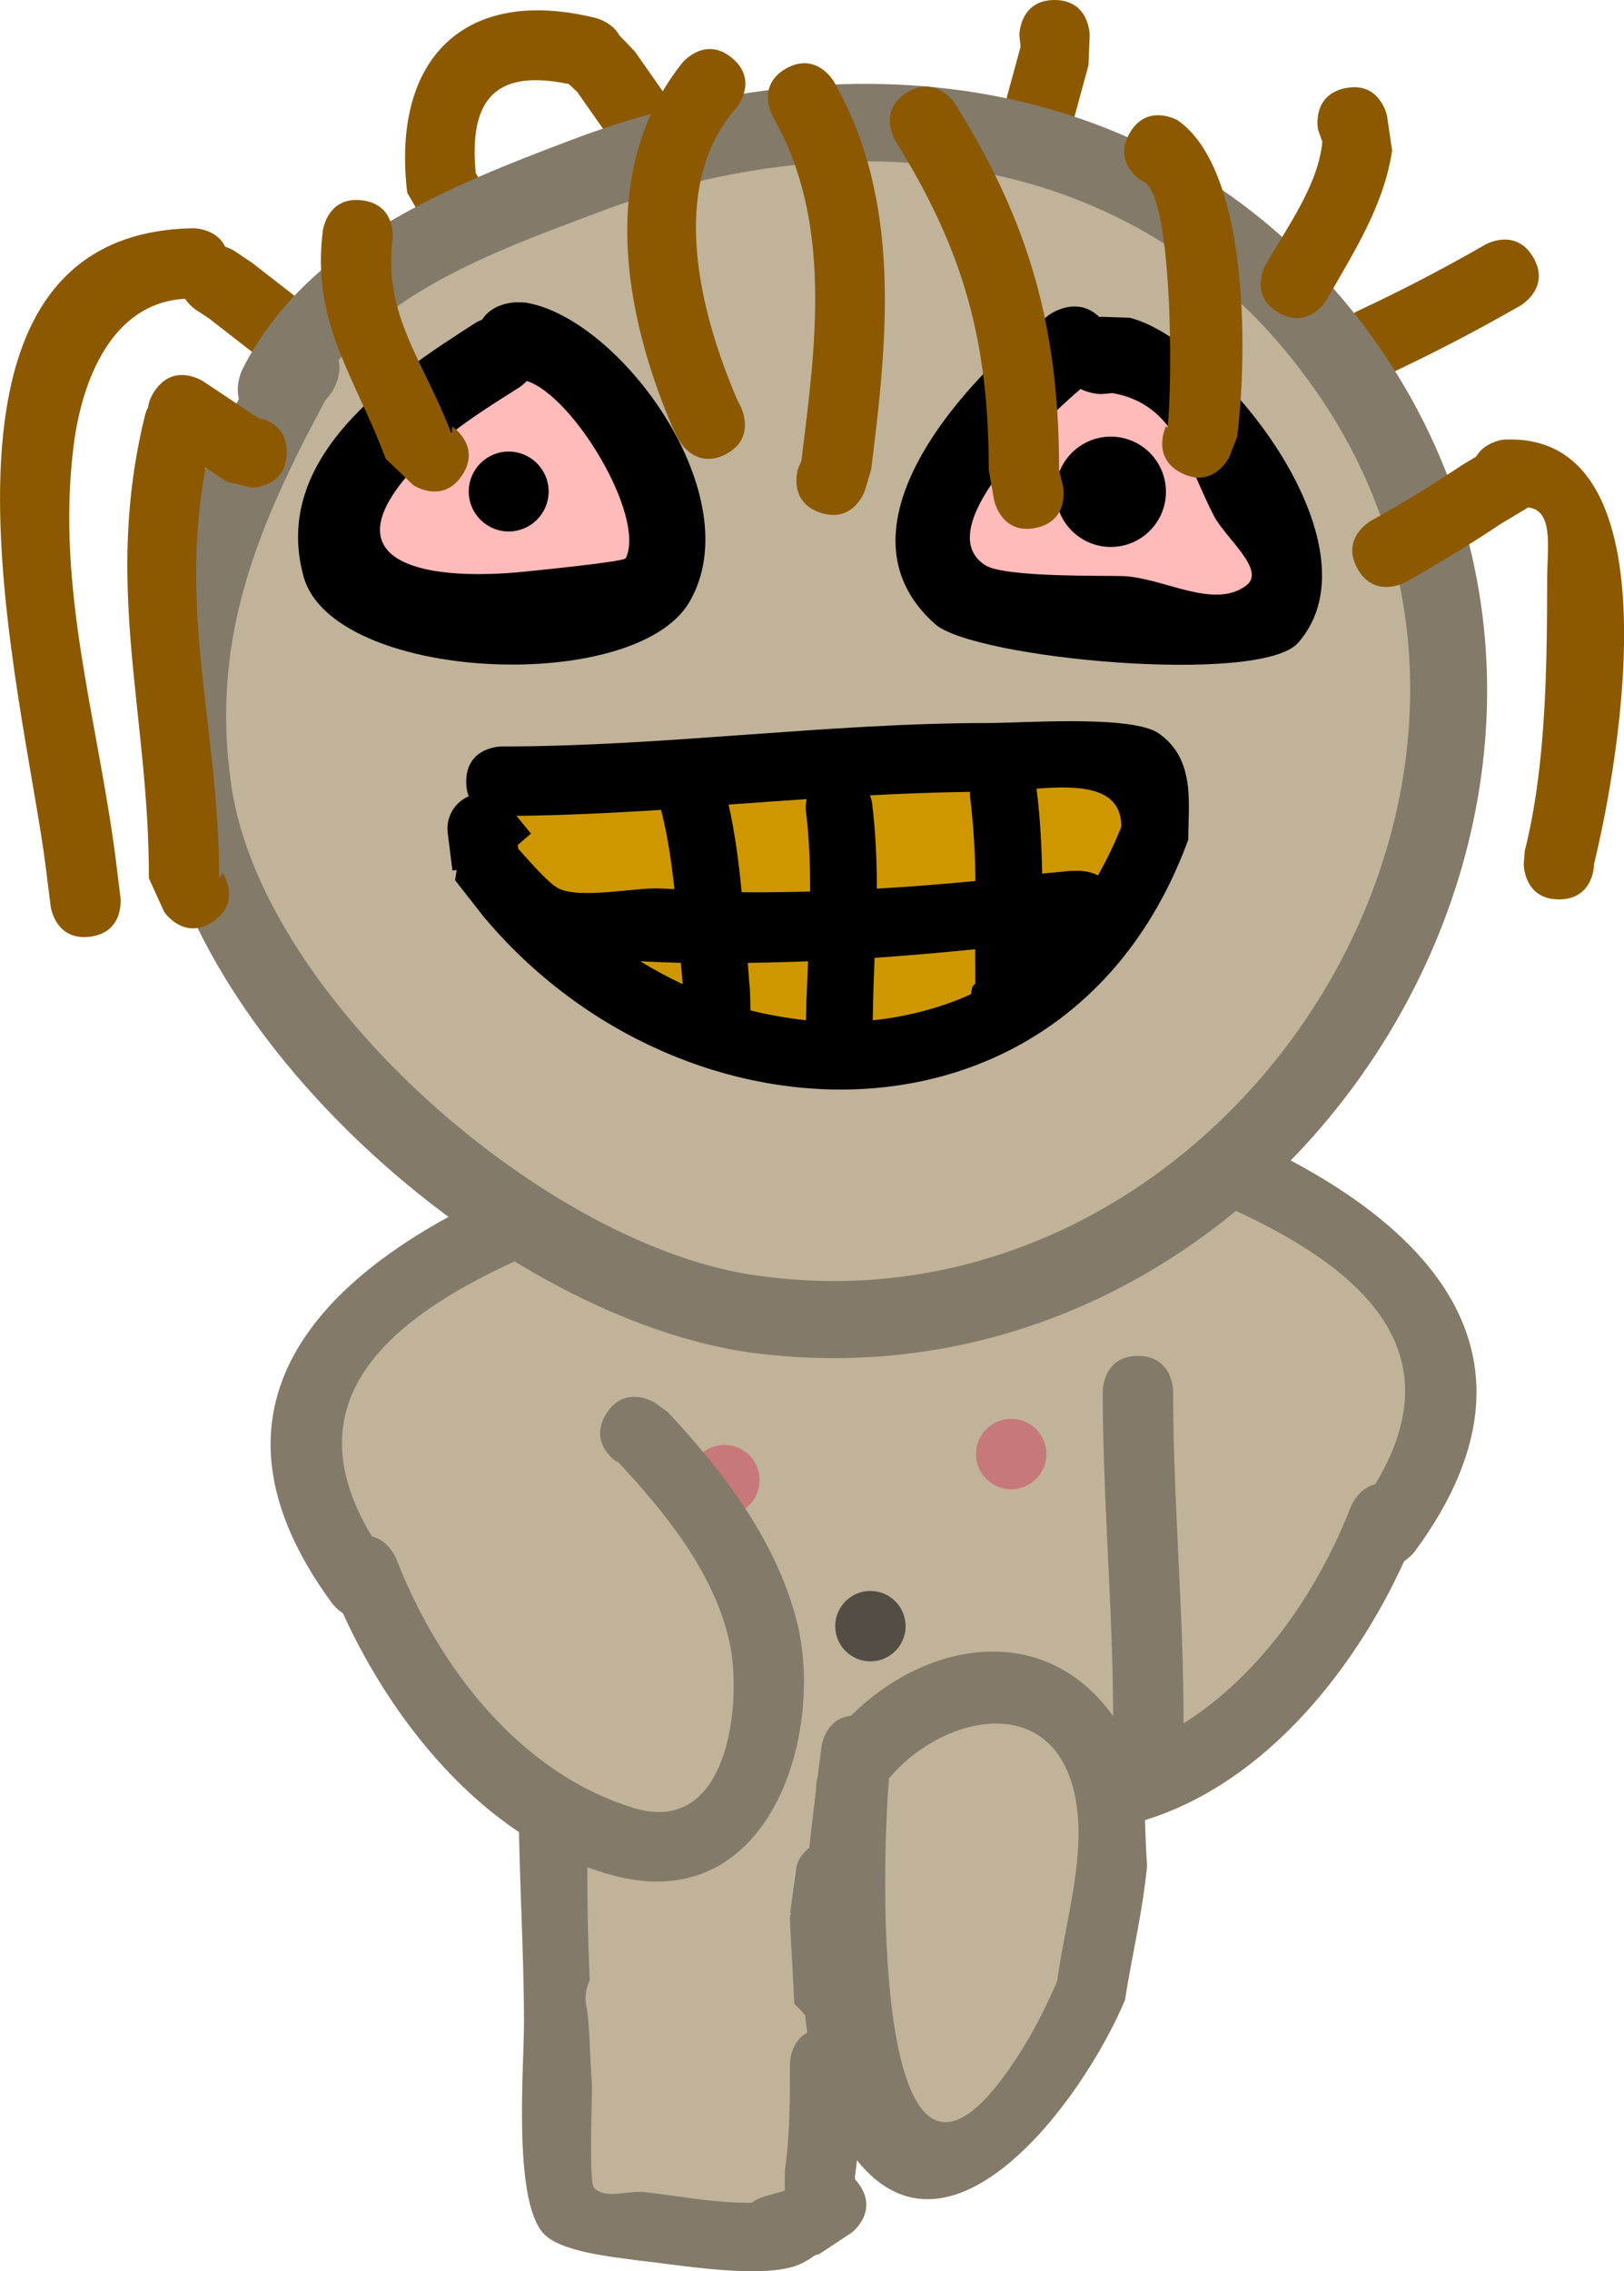 <svg version="1.1" xmlns="http://www.w3.org/2000/svg" xmlns:xlink="http://www.w3.org/1999/xlink" width="34.61" height="48.39" viewBox="0,0,34.61,48.39"><g transform="translate(-221.818,-140.52)"><g data-paper-data="{&quot;isPaintingLayer&quot;:true}" fill-rule="nonzero" stroke="none" stroke-width="0.5" stroke-linecap="butt" stroke-linejoin="miter" stroke-miterlimit="10" stroke-dasharray="" stroke-dashoffset="0" style="mix-blend-mode: normal"><path d="M247.382,165.18c0.078,0.042 0.125,0.081 0.125,0.081l0.458,0.398c3.949,2.212 5.678,5.681 1.955,9.213c-0.683,0.934 -1.353,1.79 -2.252,2.533c-1.894,1.562 -5.024,1.948 -5.495,-1.248c-0.34,-2.303 1.268,-5.056 3.248,-6.166l-0.155,-0.415l0.046,-0.017c-0.795,-0.581 -1.539,-1.349 -1.478,-2.148c0.04,-0.525 1.89,-2.545 2.281,-2.969c0,0 0.511,-0.549 1.06,-0.038c0.3,0.279 0.283,0.569 0.207,0.775z" data-paper-data="{&quot;index&quot;:null}" fill="#c0b39a"/><path d="M246.33,164.416c0.48,-0.576 1.056,-0.097 1.056,-0.097l-0.016,0.037c4.279,1.672 7.976,4.64 4.598,9.221c0,0 -0.082,0.112 -0.224,0.203c-1.109,2.44 -3.144,4.927 -5.824,5.602c-3.253,0.82 -4.424,-2.962 -3.868,-5.355c0.426,-1.748 1.552,-3.224 2.762,-4.527l0.287,-0.209c0,0 0.637,-0.395 1.033,0.242c0.395,0.637 -0.242,1.033 -0.242,1.033l0.02,-0.044c-1.015,1.087 -2.07,2.373 -2.4,3.848c-0.283,1.19 -0.039,4.19 2.028,3.561c2.454,-0.746 4.185,-3.04 5.068,-5.314c0,0 0.151,-0.387 0.517,-0.472c2.016,-3.328 -1.103,-5.143 -4.301,-6.392l-0.398,-0.281c0,0 -0.576,-0.48 -0.097,-1.056z" data-paper-data="{&quot;index&quot;:null}" fill="#847a69"/><path d="M247.41,165.863l0.222,0.552c0.353,0.823 0.67,1.664 0.985,2.502c0.093,0.325 0.216,0.769 0.348,1.29c-0.972,0.628 -1.763,1.568 -2.201,2.69l-0.016,-0.027l0.021,-0.003l-0.107,-0.875c-0.041,-0.375 -0.356,-0.662 -0.742,-0.662c-0.414,0 -0.674,0.271 -0.674,0.685c0,0.021 0.001,0.041 0.003,0.061l0.112,1.497l0.001,-0c-0,0.002 -0.001,0.005 -0.001,0.007c-0.078,0.633 -0.025,1.674 0.172,2.719c0.104,1.39 0.205,2.802 0.161,4.192c-0.815,0.16 -1.613,0.353 -2.292,0.806c-0.851,0.567 -0.829,1.911 -1.522,2.663c-0.374,0.406 -0.951,0.6 -1.468,0.847c0.043,-1.18 0.014,-2.213 -0.261,-3.315c0,-0.001 -0.002,-0.102 -0.002,-0.103l0.001,-0.006l0.216,-0.024l-0.104,-0.891c-0.037,-0.38 -0.368,-0.677 -0.757,-0.677c-0.386,0 -0.711,0.29 -0.753,0.665l-0.082,0.783l0.019,0.002l-0.024,0.044c-0.001,0.766 0.448,5.89 -0.337,6.118c-0.691,0.201 -2.046,-0.095 -2.745,-0.166c-0.358,-0.05 -0.839,0.181 -1.085,-0.084c-0.131,-0.141 -0.023,-2.349 -0.045,-2.675c-0.181,-2.677 -0.27,-5.564 0.085,-8.223c0.092,-0.692 0.37,-1.574 0.345,-2.298c0.066,-0.359 0.145,-0.724 0.222,-1.081l-0.034,-0.082l0.038,-0l0.003,-0.782c0,-0.414 -0.261,-0.683 -0.676,-0.683c-0.363,0 -0.663,0.254 -0.732,0.597l-0.216,0.98l0.169,0.038c-0.032,0.146 -0.061,0.289 -0.091,0.435c-0.027,0.085 -0.054,0.17 -0.079,0.255c-0.113,-1.692 -0.777,-3.395 -1.797,-4.924c0.241,-0.551 0.507,-1.09 0.795,-1.616c0.27,-0.055 0.453,-0.267 0.453,-0.267c2.112,-2.502 7.139,-1.171 10.058,-1.302c1.388,-0.063 2.954,-0.308 4.246,0.28z" data-paper-data="{&quot;noHover&quot;:false,&quot;origItem&quot;:[&quot;Path&quot;,{&quot;applyMatrix&quot;:true,&quot;segments&quot;:[[[496.43499,290.36259],[0,0],[-2.5848,-1.17581]],[[487.97232,289.8161],[2.77535,-0.1253],[-5.83683,0.26353]],[[467.94253,292.40451],[4.22399,-5.00478],[0,0]],[[467.04065,292.93661],[0.54007,-0.10999],[-2.58686,4.73015]],[[462.74809,308.31721],[-0.00361,-5.42119],[0.00052,0.7823]],[[463.40716,313.95383],[-0.99603,-0.56354],[2.47697,1.40145]],[[467.85663,312.01728],[-0.68556,1.91418],[0.16213,-2.29009]],[[469.04847,305.38632],[-0.68063,2.10294],[0.05884,-0.29223]],[[469.23279,304.51134],[-0.06392,0.29109],[0,0]],[468.89492,304.43626],[[469.33295,302.4651],[0,0],[0.13765,-0.68639]],[[470.80364,301.26165],[-0.7269,0],[0.82843,0]],[[472.30364,302.76165],[0,-0.82843],[0,0]],[472.30364,304.31721],[472.22701,304.31721],[[472.29469,304.48088],[0,0],[-0.15574,0.71307]],[[471.85883,306.6273],[0.13113,-0.71819],[0.05089,1.4485]],[[471.17926,311.18297],[0.18462,-1.38496],[-0.70876,5.31694]],[[470.96654,327.54421],[-0.3625,-5.35496],[0.04402,0.65029]],[[471.04523,332.88685],[-0.26208,-0.2819],[0.49196,0.52915]],[[473.2066,333.05036],[-0.71548,-0.10061],[1.3984,0.14085]],[[478.67406,333.37583],[-1.38221,0.40107],[1.57041,-0.45568]],[[479.30654,321.33511],[-0.00212,1.5314],[0,0]],[479.35432,321.24715],[479.31523,321.24227],[[479.53498,319.48423],[0,0],[0.08274,-0.75016]],[[481.02587,318.15054],[-0.77221,0],[0.7786,0]],[[482.51869,319.50288],[-0.07417,-0.75912],[0,0]],[482.73891,321.48489],[482.30218,321.53342],[[482.3008,321.54447],[0,0],[0.00001,0.00215]],[[482.30082,321.55093],[-0.00001,-0.00215],[0.68633,2.74861]],[[482.74519,330.18819],[0.16737,-3.1557],[-0.013,0.24515]],[[482.50156,330.95975],[0.12905,-0.26423],[-0.0751,0.68836]],[[482.14107,332.91845],[0.1698,-0.61036],[0.72575,0.49101]],[[486.3685,333.26168],[-0.39266,-0.00064],[0.77885,0.00126]],[[492.12257,333.34191],[-0.47462,0.33694],[1.35326,-0.96069]],[[493.08432,322.66845],[-0.00313,1.78255],[0.46966,-3.75727]],[[492.96593,311.26793],[0.28561,3.81615],[-0.39377,-2.09104]],[[492.63336,305.8747],[-0.15588,1.26694],[0.00057,-0.00467]],[[492.63509,305.8607],[-0.00058,0.00467],[0,0]],[492.63231,305.8609],[[492.41967,302.88397],[0,0],[-0.00326,-0.04034]],[[492.41476,302.76165],[0,0.04118],[0,-0.82843]],[[493.91476,301.26165],[-0.82843,0],[0.77221,0]],[[495.40564,302.59534],[-0.08274,-0.75016],[0,0]],[495.62539,304.35338],[495.58269,304.35872],[[495.63408,304.44622],[0,0],[0.00057,1.90117]],[[495.88986,310.1828],[-0.13802,-1.91996],[0.78614,3.33805]],[[499.49447,315.31377],[-1.84568,1.41247],[3.93334,-3.01012]],[[499.15688,296.56475],[1.08818,3.81386],[-0.62963,-1.67564]],[[497.2027,291.57475],[0.70559,1.64528],[0,0]],[496.76188,290.47383]],&quot;closed&quot;:true}]}" fill="#c0b39a"/><path d="M233.524,173.36c0.029,-0.146 0.06,-0.292 0.092,-0.437l-0.169,-0.038l0.219,-0.986c0.069,-0.343 0.372,-0.602 0.735,-0.602c0.414,0 0.75,0.336 0.75,0.75v0.778h-0.038l0.034,0.082c-0.078,0.357 -0.152,0.714 -0.218,1.073c0.025,0.724 -0.247,1.585 -0.34,2.278c-0.314,2.357 -0.297,4.86 -0.163,7.263c1.449,0.007 2.894,0.046 4.337,0.089c-0.041,-1.046 -0.111,-1.98 -0.11,-2.276l0.024,-0.044l-0.02,-0.002l0.11,-0.879c0.041,-0.375 0.359,-0.667 0.745,-0.667c0.389,0 0.709,0.297 0.746,0.676l0.11,0.991l-0.218,0.024l-0.001,0.006c0,0.001 0,0.002 0,0.003c0.182,0.73 0.257,1.459 0.275,2.218c0.551,0.016 1.101,0.032 1.652,0.044c-0.059,0.091 -0.124,0.177 -0.197,0.256c-0.658,0.714 -1.941,0.772 -2.423,1.615c-0.396,0.693 0.192,1.596 0.133,2.392c-0.009,0.116 -0.054,0.234 -0.121,0.354c-0.002,-0.001 -0.004,-0.002 -0.007,-0.003c-0.156,0.172 -0.338,0.315 -0.551,0.422c-0.75,0.377 -2.68,0.021 -3.488,-0.059c-0.533,-0.077 -1.671,-0.177 -2.03,-0.585c-0.646,-0.733 -0.406,-3.537 -0.407,-4.493c-0.002,-1.48 -0.102,-3.068 -0.116,-4.658c-0.045,0.033 -0.092,0.065 -0.139,0.095c0.309,-1.431 0.511,-2.745 0.672,-3.66c0.109,-0.62 0.132,-1.251 0.078,-1.882c0.014,-0.046 0.029,-0.093 0.044,-0.139zM234.523,187.11c0.246,0.265 0.723,0.031 1.081,0.082c0.699,0.07 2.043,0.363 2.734,0.163c0.338,-0.098 0.444,-1.088 0.454,-2.244c-1.435,-0.043 -2.871,-0.082 -4.312,-0.089c-0.017,0.768 -0.053,1.985 0.043,2.089z" fill="#847a69"/><path d="M245.022,178.698c0.164,1.255 -0.283,2.808 -0.449,4.055c-0.221,0.504 -0.486,1.019 -0.774,1.488c-3.339,5.447 -3.406,-3.286 -3.167,-6.23c1.274,-1.517 4.031,-2.058 4.39,0.687z" data-paper-data="{&quot;noHover&quot;:false,&quot;origItem&quot;:[&quot;Path&quot;,{&quot;applyMatrix&quot;:true,&quot;segments&quot;:[[[481.97189,357.48066],[2.35996,-2.81489],[-0.44323,5.46227]],[[487.74989,368.86194],[-6.18487,10.10691],[0.53241,-0.87003]],[[489.13713,366.13443],[-0.40877,0.93452],[0.30844,-2.31461]],[[489.98481,358.74748],[0.30369,2.32913],[-0.66392,-5.09193]]],&quot;closed&quot;:true}]}" fill="#c0b39a"/><path d="M233.488,166.291c-0.076,-0.206 -0.093,-0.496 0.207,-0.775c0.549,-0.511 1.06,0.038 1.06,0.038c0.391,0.425 2.241,2.444 2.281,2.969c0.061,0.798 -0.683,1.567 -1.478,2.148l0.046,0.017l-0.155,0.415c1.98,1.11 3.587,3.863 3.248,6.166c-0.471,3.196 -3.601,2.81 -5.495,1.248c-0.9,-0.742 -1.569,-1.598 -2.252,-2.533c-3.723,-3.532 -1.994,-7.001 1.955,-9.213l0.458,-0.398c0,0 0.047,-0.039 0.125,-0.081z" fill="#c0b39a"/><path d="M250.628,170.716c-0.335,0.671 -1.006,0.335 -1.006,0.335l-0.182,-0.093c-0.544,-0.235 -1.071,-0.516 -1.565,-0.843c0,0 -0.624,-0.416 -0.208,-1.04c0.416,-0.624 1.04,-0.208 1.04,-0.208c0.416,0.28 0.862,0.517 1.324,0.712l0.262,0.13c0,0 0.671,0.335 0.335,1.006z" fill="#c0b39a"/><path d="M246.291,178.575c-0.75,0 -0.75,-0.75 -0.75,-0.75v-0.667c0,-2.346 -0.222,-4.653 -0.222,-7c0,0 0,-0.75 0.75,-0.75c0.75,0 0.75,0.75 0.75,0.75c0,2.346 0.222,4.653 0.222,7v0.667c0,0 0,0.75 -0.75,0.75z" fill="#847a69"/><path d="M235.797,183.104c1.603,-1.429 4.652,0.467 3.227,2.521c-0.051,0.073 -0.122,0.143 -0.211,0.208c-0.047,0.827 -0.171,1.472 -0.434,1.549c-0.691,0.201 -2.113,-0.085 -2.812,-0.156c-0.358,-0.05 -0.845,0.168 -1.09,-0.097c-0.096,-0.104 -0.058,-1.365 -0.041,-2.133l-0,-0c0,0 0.001,0 0.001,0c-0.048,-0.652 -0.051,-1.41 -0.124,-1.729c0,0 -0.163,-0.732 0.569,-0.895c0.732,-0.163 0.895,0.569 0.895,0.569c0.009,0.04 0.015,0.095 0.019,0.161z" fill="#c0b39a"/><path d="M245.791,183.139c-0.909,2.152 -3.708,5.91 -5.71,3.407c-0.012,0.11 -0.025,0.221 -0.041,0.332l0,0.075c0.025,0.026 0.05,0.056 0.074,0.088c0.45,0.6 -0.15,1.05 -0.15,1.05l-0.688,0.454c-0.259,0.074 -0.519,0.148 -0.778,0.222c0,0 -0.721,0.206 -0.927,-0.515c-0.206,-0.721 0.515,-0.927 0.515,-0.927c0.152,-0.044 0.305,-0.087 0.457,-0.131l0.001,-0.424c0.111,-0.775 0.109,-1.499 0.109,-2.28c0,0 0,-0.465 0.367,-0.663c-0.221,-1.65 -0.009,-3.589 0.19,-5.176c-0.003,-0.138 0.026,-0.249 0.035,-0.279c0.028,-0.223 0.056,-0.437 0.081,-0.642c0,0 0.075,-0.598 0.627,-0.655c1.839,-1.823 4.728,-2.063 6.02,0.767c0.099,0.216 0.171,0.442 0.223,0.676c0.005,0 0.009,0 0.014,0c-0,0.571 0.015,1.161 0.054,1.751c-0.092,0.989 -0.34,1.997 -0.471,2.869zM240.764,178.407c-0.222,2.731 -0.203,10.744 2.889,5.691c0.266,-0.435 0.489,-0.896 0.694,-1.364c0.154,-1.157 0.576,-2.529 0.424,-3.693c-0.332,-2.546 -2.826,-2.041 -4.006,-0.633z" fill="#847a69"/><path d="M242.618,171.499c0,-0.414 0.336,-0.75 0.75,-0.75c0.414,0 0.75,0.336 0.75,0.75c0,0.414 -0.336,0.75 -0.75,0.75c-0.414,0 -0.75,-0.336 -0.75,-0.75z" fill="#c77878"/><path d="M236.507,172.055c0,-0.414 0.336,-0.75 0.75,-0.75c0.414,0 0.75,0.336 0.75,0.75c0,0.414 -0.336,0.75 -0.75,0.75c-0.414,0 -0.75,-0.336 -0.75,-0.75z" fill="#c77878"/><path d="M234.541,165.527c0.48,0.576 -0.097,1.056 -0.097,1.056l-0.398,0.281c-3.198,1.249 -6.317,3.064 -4.301,6.392c0.366,0.085 0.517,0.472 0.517,0.472c0.882,2.275 2.614,4.569 5.068,5.314c2.067,0.628 2.311,-2.372 2.028,-3.561c-0.33,-1.475 -1.384,-2.761 -2.4,-3.848l0.02,0.044c0,0 -0.637,-0.395 -0.242,-1.033c0.395,-0.637 1.033,-0.242 1.033,-0.242l0.287,0.209c1.211,1.304 2.337,2.779 2.762,4.527c0.556,2.393 -0.615,6.176 -3.868,5.355c-2.679,-0.676 -4.714,-3.163 -5.824,-5.602c-0.142,-0.092 -0.224,-0.203 -0.224,-0.203c-3.379,-4.581 0.319,-7.55 4.598,-9.221l-0.016,-0.037c0,0 0.576,-0.48 1.056,0.097z" fill="#847a69"/><path d="M254.498,146.009c0.372,0.651 -0.279,1.023 -0.279,1.023l-0.116,0.066c-0.886,0.505 -1.793,0.975 -2.717,1.407c0,0 -0.68,0.317 -0.997,-0.362c-0.317,-0.68 0.362,-0.997 0.362,-0.997c0.887,-0.413 1.757,-0.864 2.607,-1.35l0.116,-0.066c0,0 0.651,-0.372 1.023,0.279z" fill="#8c5900"/><path d="M244.291,140.52c0.75,0 0.75,0.75 0.75,0.75l-0.026,0.642c-0.111,0.407 -0.222,0.815 -0.333,1.222c0,0 -0.197,0.724 -0.921,0.526c-0.724,-0.197 -0.526,-0.921 -0.526,-0.921c0.111,-0.407 0.222,-0.815 0.333,-1.222l-0.026,-0.247c0,0 0,-0.75 0.75,-0.75z" fill="#8c5900"/><path d="M231.958,144.212c0.124,0.183 0.297,0.567 -0.087,0.951c-0.53,0.53 -1.061,0 -1.061,0l-0.314,-0.537c-0.338,-2.852 1.216,-4.418 4.026,-3.721c0,0 0.338,0.084 0.495,0.368l0.332,0.345c0.259,0.37 0.519,0.741 0.778,1.111c0,0 0.43,0.614 -0.184,1.045c-0.614,0.43 -1.045,-0.184 -1.045,-0.184c-0.259,-0.37 -0.519,-0.741 -0.778,-1.111l-0.18,-0.168c-1.524,-0.32 -2.14,0.285 -1.983,1.902z" fill="#8c5900"/><path d="M223.734,160.477c-0.744,0.093 -0.837,-0.651 -0.837,-0.651l-0.1,-0.8c-0.448,-3.635 -3.203,-13.541 3.144,-13.643c0,0 0.487,0 0.676,0.393c0.121,0.04 0.201,0.093 0.201,0.093l0.378,0.254c0.333,0.259 0.667,0.519 1,0.778c0,0 0.592,0.46 0.132,1.052c-0.46,0.592 -1.052,0.132 -1.052,0.132c-0.333,-0.259 -0.667,-0.519 -1,-0.778l-0.289,-0.19c0,0 -0.125,-0.083 -0.226,-0.231c-1.544,0.082 -2.196,1.706 -2.375,3.139c-0.382,3.048 0.525,5.855 0.9,8.815l0.1,0.8c0,0 0.093,0.744 -0.651,0.837z" fill="#8c5900"/><path d="M228.918,148.935l-0.124,0.153c-1.428,2.659 -2.455,5.03 -1.987,8.181c0.676,4.555 6.74,9.809 11.209,10.379c10.126,1.399 17.899,-10.84 11.475,-19.208c-3.59,-4.748 -9.542,-5.364 -14.868,-3.355c-1.85,0.698 -4.242,1.521 -5.544,3.142c0.085,0.374 -0.161,0.708 -0.161,0.708zM226.975,148.407c1.354,-2.702 4.355,-3.899 7.048,-4.916c6.057,-2.285 12.732,-1.41 16.823,3.916c7.273,9.594 -1.421,23.495 -13.059,21.927c-5.248,-0.753 -11.835,-6.466 -12.663,-11.815c-0.495,-3.198 0.407,-5.807 1.785,-8.5c-0.078,-0.314 0.066,-0.612 0.066,-0.612z" data-paper-data="{&quot;index&quot;:null}" fill="#847a69"/><path d="M229.034,148.192c1.302,-1.621 3.717,-2.462 5.567,-3.16c5.327,-2.009 11.346,-1.374 14.937,3.374c6.424,8.369 -1.401,20.697 -11.527,19.298c-4.469,-0.569 -10.584,-5.874 -11.26,-10.429c-0.468,-3.151 0.569,-5.559 1.996,-8.218l0.124,-0.154c0,0 0.248,-0.337 0.163,-0.711z" data-paper-data="{&quot;noHover&quot;:false,&quot;origItem&quot;:[&quot;Path&quot;,{&quot;applyMatrix&quot;:true,&quot;segments&quot;:[[461.79205,256.51809],[[461.57425,256.7885],[0,0],[-2.51619,4.68647]],[[458.07109,271.20873],[-0.82414,-5.55431],[1.19129,8.02865]],[[477.82886,289.50257],[-7.87755,-1.00359],[17.84882,2.46512]],[[498.05541,255.64538],[11.32339,14.75074],[-6.32818,-8.36895]],[[471.84818,249.73122],[9.38889,-3.5412],[-3.26121,1.23003]],[[462.07578,255.26964],[2.29549,-2.85706],[0.15045,0.65872]]],&quot;closed&quot;:true}]}" fill="#c0b39a"/><path d="M244.863,148.862c-0.911,0.777 -3.176,2.918 -1.999,3.672c0.412,0.264 2.503,0.19 2.876,0.205c0.866,0.033 1.899,0.747 2.591,0.224c0.433,-0.327 -0.451,-0.987 -0.701,-1.469c-0.584,-1.128 -0.755,-2.308 -2.105,-2.541l-0.228,0.02c0,0 -0.218,0 -0.434,-0.111zM245.245,147.273c0.033,-0.003 0.053,-0.003 0.053,-0.003l0.597,0.02c1.884,0.475 5.414,4.841 3.589,6.924c-0.8,0.913 -6.907,0.339 -7.736,-0.396c-2.386,-2.115 0.878,-5.42 2.42,-6.584c0,0 0.585,-0.439 1.077,0.039z" fill="#000000"/><path d="M245.292,148.916l0.234,-0.021c1.35,0.233 1.576,1.482 2.16,2.611c0.249,0.482 1.125,1.161 0.692,1.488c-0.692,0.523 -1.763,-0.167 -2.63,-0.2c-0.374,-0.014 -2.521,0.032 -2.933,-0.232c-1.177,-0.754 1.122,-2.978 2.032,-3.755c0.216,0.111 0.445,0.109 0.445,0.109z" data-paper-data="{&quot;noHover&quot;:false,&quot;origItem&quot;:[&quot;Path&quot;,{&quot;applyMatrix&quot;:true,&quot;segments&quot;:[[[489.89726,256.3898],[0.37992,0.19509],[-1.6054,1.3687]],[[486.37332,262.86168],[-2.07425,-1.3294],[0.72648,0.46561]],[[491.44297,263.2222],[-0.6586,-0.02525],[1.52698,0.05855]],[[496.0102,263.61742],[-1.2193,0.92109],[0.76294,-0.57634]],[[494.77513,261.02843],[0.43928,0.84928],[-1.02855,-1.98853]],[[491.06411,256.54916],[2.38001,0.41127],[0,0]],[490.66223,256.58488]],&quot;closed&quot;:true}]}" fill="#ffbaba"/><path d="M233.032,148.692c-0.09,0.096 -0.172,0.148 -0.172,0.148c-0.602,0.381 -1.214,0.762 -1.735,1.247c-2.595,2.413 -0.394,2.795 1.911,2.552c0.151,-0.016 2.035,-0.181 2.072,-0.257c0.431,-0.892 -1.084,-3.375 -2.076,-3.69zM232.089,147.334c0.236,-0.373 0.727,-0.373 0.727,-0.373l0.188,0.004c2.018,0.309 4.832,4.129 3.503,6.386c-1.171,1.988 -7.599,1.695 -8.219,-0.547c-0.702,-2.542 1.887,-4.27 3.658,-5.401c0,0 0.054,-0.035 0.143,-0.07z" fill="#000000"/><path d="M235.155,152.413c-0.037,0.077 -1.955,0.265 -2.106,0.281c-2.305,0.243 -4.572,-0.217 -1.977,-2.629c0.522,-0.485 1.195,-0.9 1.796,-1.281c0,0 0.085,-0.051 0.176,-0.147c0.992,0.315 2.541,2.884 2.11,3.777z" data-paper-data="{&quot;noHover&quot;:false,&quot;origItem&quot;:[&quot;Path&quot;,{&quot;applyMatrix&quot;:true,&quot;segments&quot;:[[[469.04287,256.09013],[1.74766,0.5551],[-0.1594,0.16912]],[[468.74027,256.35038],[0,0],[-1.06051,0.67239]],[[465.6814,258.5491],[0.91972,-0.85493],[-4.57475,4.25247]],[[469.05023,263.04772],[-4.06251,0.42849],[0.26646,-0.0281]],[[472.70207,262.59413],[-0.06523,0.13503],[0.75962,-1.57261]]],&quot;closed&quot;:true}]}" fill="#ffbaba"/><path d="M231.808,150.992c0,-0.47 0.381,-0.851 0.851,-0.851c0.47,0 0.851,0.381 0.851,0.851c0,0.47 -0.381,0.851 -0.851,0.851c-0.47,0 -0.851,-0.381 -0.851,-0.851z" fill="#000000"/><path d="M244.316,150.998c0,-0.649 0.526,-1.175 1.175,-1.175c0.649,0 1.175,0.526 1.175,1.175c0,0.649 -0.526,1.175 -1.175,1.175c-0.649,0 -1.175,-0.526 -1.175,-1.175z" fill="#000000"/><path d="M254.601,150.328c0.386,0.643 -0.257,1.029 -0.257,1.029l-0.525,0.314c-0.667,0.444 -1.351,0.864 -2.052,1.254c0,0 -0.656,0.364 -1.02,-0.291c-0.364,-0.656 0.291,-1.02 0.291,-1.02c0.665,-0.369 1.315,-0.768 1.948,-1.191l0.586,-0.352c0,0 0.643,-0.386 1.029,0.257z" fill="#8c5900"/><path d="M226.357,160.156c-0.624,0.416 -1.04,-0.208 -1.04,-0.208l-0.326,-0.716c0.007,-3.519 -0.983,-6.236 -0.078,-9.882c0,0 0.017,-0.068 0.061,-0.156c0.014,-0.104 0.056,-0.218 0.137,-0.34c0.416,-0.624 1.04,-0.208 1.04,-0.208c0.389,0.26 0.779,0.519 1.168,0.779c0.217,0.041 0.61,0.191 0.61,0.734c0,0.75 -0.75,0.75 -0.75,0.75l-0.527,-0.126c-0.151,-0.1 -0.301,-0.201 -0.452,-0.301c-0.585,3.164 0.285,5.556 0.29,8.751l0.074,-0.116c0,0 0.416,0.624 -0.208,1.04z" fill="#8c5900"/><path d="M235.876,157.856c0,0 -0.005,-0.02 -0.01,-0.055c-0.998,0.063 -1.996,0.111 -2.996,0.121l0.31,0.372l-0.277,0.23l0.01,0.083c0.333,0.372 0.65,0.712 0.85,0.809c0.469,0.228 1.577,-0.02 2.082,0.009c0.1,0.006 0.2,0.011 0.3,0.016c-0.055,-0.52 -0.133,-1.043 -0.269,-1.585zM237.848,161.581l0.006,0.393c0,0 0,0.016 -0.002,0.044c0.367,0.094 0.738,0.162 1.108,0.203c0.009,-0.396 0.027,-0.791 0.044,-1.185c-0.404,0.016 -0.809,0.027 -1.214,0.032c0.017,0.169 0.036,0.34 0.058,0.513zM238.959,157.867c0,0 -0.016,-0.127 0.018,-0.283c-0.532,0.036 -1.065,0.075 -1.597,0.113c0.138,0.609 0.212,1.199 0.269,1.789c0.469,0.005 0.936,0.002 1.4,-0.009c0.001,-0.535 -0.022,-1.072 -0.09,-1.611zM240.448,157.681c0.072,0.582 0.094,1.16 0.093,1.736c0.675,-0.039 1.349,-0.092 2.028,-0.158c-0.008,-0.553 -0.036,-1.11 -0.109,-1.692c0,0 -0.007,-0.057 -0.002,-0.14c-0.686,0.008 -1.373,0.034 -2.059,0.071c0.039,0.104 0.049,0.184 0.049,0.184zM242.492,161.537l0.062,-0.063c0,-0.238 0.003,-0.471 0.006,-0.701c-0.686,0.07 -1.373,0.131 -2.061,0.18c-0.017,0.425 -0.034,0.851 -0.042,1.278c0.696,-0.07 1.372,-0.247 2.003,-0.538c0.011,-0.094 0.032,-0.156 0.032,-0.156zM235.509,161.024c0.266,0.162 0.539,0.309 0.816,0.441c-0.015,-0.138 -0.028,-0.274 -0.04,-0.409c-0.259,-0.008 -0.517,-0.018 -0.776,-0.032zM243.948,157.381c0.073,0.588 0.104,1.154 0.114,1.716c0.182,-0.022 0.365,-0.044 0.549,-0.068l0.193,-0.006c0,0 0.2,0 0.394,0.103c0.173,-0.305 0.33,-0.634 0.468,-0.987c0.005,-0.859 -0.819,-0.852 -1.721,-0.781c0.003,0.014 0.004,0.022 0.004,0.022zM231.754,157.174c0,-0.75 0.75,-0.75 0.75,-0.75c3.477,0 6.94,-0.5 10.4,-0.5c0.726,0 3.049,-0.176 3.613,0.224c0.788,0.558 0.623,1.496 0.625,2.26c-2.495,6.842 -10.721,6.76 -15.014,1.646c-0.204,-0.261 -0.408,-0.521 -0.612,-0.781l0.035,-0.217l-0.091,0.011l-0.099,-0.788c-0.005,-0.034 -0.007,-0.069 -0.007,-0.105c0,-0.309 0.187,-0.574 0.454,-0.689c-0.034,-0.086 -0.054,-0.188 -0.054,-0.311z" fill="#000000"/><path d="M236.329,161.033c0.012,0.135 0.025,0.318 0.039,0.456c-0.278,-0.132 -0.638,-0.326 -0.904,-0.488c0.259,0.014 0.606,0.025 0.865,0.033z" data-paper-data="{&quot;noHover&quot;:false,&quot;origItem&quot;:[&quot;Path&quot;,{&quot;applyMatrix&quot;:true,&quot;segments&quot;:[[[235.84889,162.57897],[0.2588,0.01371],[0.26586,0.16215]],[[236.66508,163.01986],[-0.27769,-0.13161],[-0.01466,-0.13756]],[[236.62512,162.61082],[0.01217,0.13523],[-0.25868,-0.0076]]],&quot;closed&quot;:true}]}" fill="#ce9700"/><path d="M237.753,161.034c0.405,-0.005 0.882,-0.017 1.286,-0.033c-0.017,0.394 -0.037,0.86 -0.045,1.256c-0.37,-0.04 -0.816,-0.115 -1.183,-0.21c0.002,-0.028 0.001,-0.047 0.001,-0.047l-0.013,-0.424c-0.022,-0.173 -0.028,-0.373 -0.045,-0.542z" data-paper-data="{&quot;noHover&quot;:false,&quot;origItem&quot;:[&quot;Path&quot;,{&quot;applyMatrix&quot;:true,&quot;segments&quot;:[[[238.18814,163.13598],[-0.02191,-0.17264],[0,0]],[238.19393,163.529],[[238.1915,163.57345],[0.00243,-0.02801],[0.36749,0.09428]],[[239.29962,163.77594],[-0.37007,-0.04036],[0.00882,-0.39591]],[[239.34362,162.59122],[-0.01743,0.39417],[-0.40431,0.01638]],[[238.12995,162.62333],[0.40479,-0.00476],[0.01722,0.16927]]],&quot;closed&quot;:true}]}" fill="#ce9700"/><path d="M242.51,161.702c-0.631,0.291 -1.398,0.487 -2.093,0.556c0.007,-0.427 0.022,-0.905 0.039,-1.33c0.688,-0.049 1.46,-0.114 2.146,-0.184c-0.003,0.231 0.003,0.491 0.003,0.729l-0.062,0.066c0,0 -0.022,0.07 -0.032,0.164z" data-paper-data="{&quot;noHover&quot;:false,&quot;origItem&quot;:[&quot;Path&quot;,{&quot;applyMatrix&quot;:true,&quot;segments&quot;:[[242.83242,163.09183],[[242.89393,163.029],[0,0],[0.00041,-0.23752]],[[242.89995,162.32768],[-0.00304,0.23054],[-0.68581,0.06998]],[[240.83918,162.50745],[0.68795,-0.04852],[-0.01698,0.42496]],[[240.79752,163.78539],[0.00733,-0.4274],[0.69582,-0.0699]],[[242.80089,163.24762],[-0.63136,0.29113],[0.01082,-0.09366]]],&quot;closed&quot;:true}]}" fill="#ce9700"/><path d="M243.909,157.323c0.902,-0.071 1.812,-0.048 1.806,0.811c-0.138,0.353 -0.325,0.733 -0.498,1.038c-0.194,-0.103 -0.414,-0.099 -0.414,-0.099l-0.205,0.004c-0.184,0.023 -0.387,0.035 -0.57,0.057c-0.01,-0.563 -0.043,-1.202 -0.117,-1.79c0,0 -0.001,-0.008 -0.003,-0.022z" data-paper-data="{&quot;noHover&quot;:false,&quot;origItem&quot;:[&quot;Path&quot;,{&quot;applyMatrix&quot;:true,&quot;segments&quot;:[[[244.28814,158.93598],[0,0],[0.07344,0.58754]],[[244.40196,160.6524],[-0.01031,-0.56257],[0.18245,-0.02181]],[[244.9509,160.5848],[-0.18354,0.02324],[0,0]],[245.14393,160.579],[[245.53769,160.68245],[-0.19354,-0.10345],[0.17317,-0.30521]],[[246.00596,159.69519],[-0.13834,0.35317],[0.00547,-0.85903]],[[244.28461,158.91425],[0.90202,-0.07105],[0.00255,0.01392]]],&quot;closed&quot;:true}]}" fill="#ce9700"/><path d="M240.36,157.465c0.687,-0.036 1.446,-0.066 2.132,-0.074c-0.005,0.084 0.004,0.143 0.004,0.143c0.073,0.582 0.103,1.203 0.111,1.756c-0.678,0.066 -1.427,0.125 -2.102,0.163c0.001,-0.576 -0.027,-1.219 -0.099,-1.802c0,0 -0.007,-0.083 -0.047,-0.187z" data-paper-data="{&quot;noHover&quot;:false,&quot;origItem&quot;:[&quot;Path&quot;,{&quot;applyMatrix&quot;:true,&quot;segments&quot;:[[[240.78814,159.23598],[0,0],[0.07177,0.5822]],[[240.88079,160.97217],[0.00139,-0.57625],[0.67482,-0.03877]],[[242.90847,160.81448],[-0.67842,0.06555],[-0.00804,-0.55327]],[[242.79972,159.12203],[0.0728,0.58238],[0,0]],[[242.798,158.9817],[-0.00534,0.08382],[-0.68617,0.00816]],[[240.73869,159.05231],[0.68671,-0.03632],[0.03948,0.10397]]],&quot;closed&quot;:true}]}" fill="#ce9700"/><path d="M239.083,159.515c-0.465,0.011 -0.99,0.02 -1.459,0.015c-0.056,-0.59 -0.14,-1.258 -0.279,-1.868c0.533,-0.038 1.131,-0.081 1.664,-0.117c-0.034,0.156 -0.012,0.288 -0.012,0.288c0.068,0.539 0.087,1.147 0.086,1.682z" data-paper-data="{&quot;noHover&quot;:false,&quot;origItem&quot;:[&quot;Path&quot;,{&quot;applyMatrix&quot;:true,&quot;segments&quot;:[[[239.29972,159.42203],[0.06847,0.53938],[0,0]],[[239.31768,159.1394],[-0.03383,0.15563],[-0.53216,0.03612]],[[237.72059,159.25278],[0.53257,-0.03825],[0.13846,0.60932]],[[237.98944,161.04218],[-0.05638,-0.59043],[0.46941,0.00516]],[[239.38976,161.03307],[-0.46461,0.01098],[0.00074,-0.5353]]],&quot;closed&quot;:true}]}" fill="#ce9700"/><path d="M236.19,159.463c-0.1,-0.005 -0.201,-0.007 -0.301,-0.013c-0.505,-0.029 -1.691,0.229 -2.16,0.002c-0.2,-0.097 -0.531,-0.474 -0.865,-0.846l-0.01,-0.085l0.278,-0.24l-0.307,-0.379c1,-0.01 2.086,-0.064 3.084,-0.127c0.005,0.034 0.011,0.056 0.011,0.056c0.136,0.543 0.215,1.112 0.271,1.632z" data-paper-data="{&quot;noHover&quot;:false,&quot;origItem&quot;:[&quot;Path&quot;,{&quot;applyMatrix&quot;:true,&quot;segments&quot;:[[[236.21632,159.41091],[0.13572,0.54288],[0,0]],[[236.20625,159.3564],[0.00504,0.03439],[-0.99774,0.06285]],[[233.21037,159.4772],[0.99956,-0.00975],[0,0]],[233.5201,159.84887],[233.24356,160.07932],[[233.2539,160.16206],[0,0],[0.33348,0.37214]],[[234.10364,160.97089],[-0.19969,-0.09696],[0.46936,0.2279]],[[236.18541,160.98015],[-0.50526,-0.02935],[0.10011,0.00581]],[[236.48511,160.99637],[-0.0997,-0.005],[-0.05548,-0.52006]]],&quot;closed&quot;:true}]}" fill="#ce9700"/><path d="M239.303,151.444c-0.712,-0.237 -0.474,-0.949 -0.474,-0.949l0.067,-0.156c0.307,-2.454 0.673,-5.104 -0.607,-7.335c0,0 -0.372,-0.651 0.279,-1.023c0.651,-0.372 1.023,0.279 1.023,0.279c1.451,2.547 1.144,5.46 0.793,8.265l-0.133,0.444c0,0 -0.237,0.712 -0.949,0.474z" fill="#8c5900"/><path d="M243.888,151.768c-0.735,0.147 -0.883,-0.588 -0.883,-0.588l-0.115,-0.647c0,-2.725 -0.528,-4.67 -1.986,-7.003c0,0 -0.398,-0.636 0.238,-1.034c0.636,-0.398 1.033,0.238 1.033,0.238c1.601,2.563 2.214,4.795 2.214,7.798l0.085,0.353c0,0 0.147,0.735 -0.588,0.883z" fill="#8c5900"/><path d="M247.005,150.603c-0.671,-0.335 -0.335,-1.006 -0.335,-1.006l0.027,0.042c0.122,-0.959 0.107,-5.068 -0.528,-5.256c0,0 -0.651,-0.372 -0.279,-1.023c0.372,-0.651 1.023,-0.279 1.023,-0.279c1.504,1.039 1.502,4.877 1.272,6.744l-0.173,0.442c0,0 -0.335,0.671 -1.006,0.335z" fill="#8c5900"/><path d="M237.276,150.203c-0.671,0.335 -1.006,-0.335 -1.006,-0.335l-0.119,-0.24c-1.05,-2.451 -1.585,-5.528 0.213,-7.776c0,0 0.48,-0.576 1.056,-0.096c0.576,0.48 0.096,1.056 0.096,1.056c-1.489,1.679 -0.77,4.398 0.013,6.224l0.081,0.16c0,0 0.335,0.671 -0.335,1.006z" fill="#8c5900"/><path d="M231.665,150.648c-0.416,0.624 -1.04,0.208 -1.04,0.208l-0.586,-0.561c-0.664,-1.771 -1.585,-2.886 -1.342,-4.856c0,0 0.093,-0.744 0.837,-0.651c0.744,0.093 0.651,0.837 0.651,0.837c-0.206,1.626 0.689,2.627 1.258,4.144l0.014,-0.161c0,0 0.624,0.416 0.208,1.04z" fill="#8c5900"/><path d="M250.494,142.397c0.735,-0.147 0.883,0.588 0.883,0.588l0.109,0.74c-0.175,1.177 -0.802,2.141 -1.393,3.179c0,0 -0.372,0.651 -1.023,0.279c-0.651,-0.372 -0.279,-1.023 -0.279,-1.023c0.463,-0.807 1.127,-1.712 1.207,-2.621l-0.091,-0.26c0,0 -0.147,-0.735 0.588,-0.883z" fill="#8c5900"/><path d="M255.041,159.682c-0.75,0 -0.75,-0.75 -0.75,-0.75l0.022,-0.282c0.459,-1.821 0.473,-3.944 0.478,-5.818c0.002,-0.727 0.199,-1.734 -0.757,-1.456c0,0 -0.744,0.093 -0.837,-0.651c-0.093,-0.744 0.651,-0.837 0.651,-0.837c3.686,-0.211 2.523,6.702 1.921,9.126l0.022,-0.082c0,0 0,0.75 -0.75,0.75z" fill="#8c5900"/><path d="M239.618,175.166c0,-0.414 0.336,-0.75 0.75,-0.75c0.414,0 0.75,0.336 0.75,0.75c0,0.414 -0.336,0.75 -0.75,0.75c-0.414,0 -0.75,-0.336 -0.75,-0.75z" fill="#534d43"/></g></g></svg>